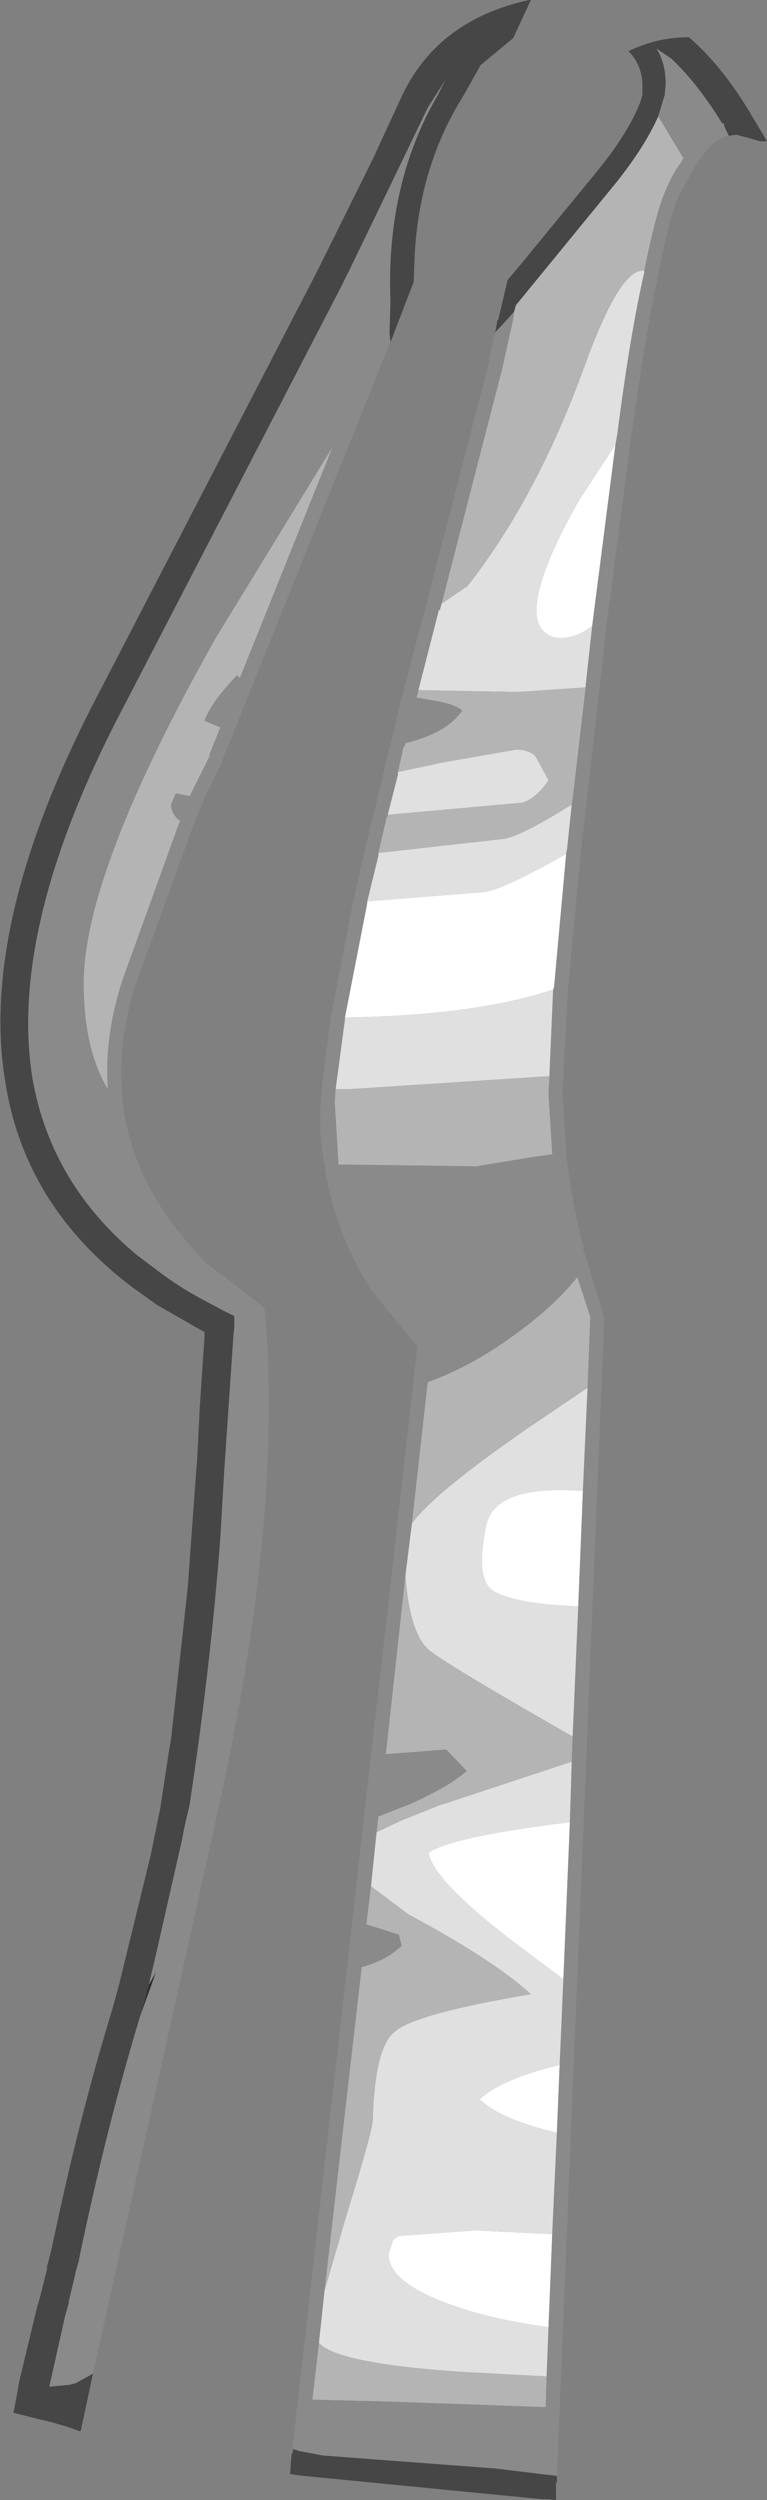 <?xml version="1.0" encoding="UTF-8" standalone="no"?>
<svg xmlns:ffdec="https://www.free-decompiler.com/flash" xmlns:xlink="http://www.w3.org/1999/xlink" ffdec:objectType="shape" height="134.4px" width="41.25px" xmlns="http://www.w3.org/2000/svg">
  <rect width="100%" height="100%" fill="#808080" stroke="none"/>
  <g transform="matrix(1.0, 0.0, 0.0, 1.0, 30.3, 135.8)">
    <path d="M-22.75 -27.45 L-22.3 -29.1 -21.9 -29.8 -22.75 -27.45" fill="#2e2e2e" fill-rule="evenodd" stroke="none"/>
    <path d="M2.8 -111.9 L1.6 -102.55 1.55 -102.15 Q0.7 -101.5 -0.15 -101.5 -0.7 -101.5 -1.05 -101.85 -1.45 -102.25 -1.45 -102.95 -1.45 -104.9 0.9 -109.0 L2.8 -111.9 M0.15 -89.9 L-0.5 -82.75 -0.55 -82.6 -1.2 -82.4 Q-5.25 -81.2 -11.75 -81.1 L-10.55 -87.25 -10.55 -87.35 -4.2 -87.85 Q-3.1 -88.05 0.15 -89.9 M1.05 -55.65 L0.8 -49.45 Q-2.3 -49.55 -3.65 -50.2 -4.8 -50.75 -4.15 -53.8 -3.7 -56.0 1.05 -55.65 M0.35 -37.85 L0.0 -29.4 -2.6 -31.35 Q-7.0 -34.7 -7.25 -36.2 -6.2 -36.95 -1.15 -37.65 L0.35 -37.85 M-0.2 -24.8 L-0.35 -21.15 -0.75 -21.25 Q-3.5 -21.95 -4.5 -22.95 -3.55 -23.85 -1.15 -24.55 L-0.2 -24.8 M-0.6 -15.7 L-0.8 -10.7 Q-3.75 -11.1 -5.75 -11.8 -9.45 -13.05 -9.4 -14.65 L-9.15 -15.4 -8.85 -15.6 -4.75 -15.9 -0.6 -15.7" fill="#ffffff" fill-rule="evenodd" stroke="none"/>
    <path d="M4.35 -121.25 L4.35 -121.15 Q3.6 -117.9 2.9 -112.45 L2.8 -111.9 0.9 -109.0 Q-1.45 -104.9 -1.45 -102.95 -1.45 -102.25 -1.05 -101.85 -0.7 -101.5 -0.15 -101.5 0.7 -101.5 1.55 -102.15 L1.5 -101.7 1.2 -98.95 1.2 -98.85 -2.45 -98.6 -7.8 -98.7 -6.7 -103.0 -6.65 -103.0 -6.55 -103.35 -5.15 -104.3 Q-1.4 -109.1 1.15 -116.15 3.0 -121.25 4.25 -121.25 L4.35 -121.25 M0.45 -92.55 L0.2 -90.15 0.15 -89.9 Q-3.1 -88.05 -4.2 -87.85 L-10.55 -87.35 -9.95 -89.8 -9.95 -89.95 -3.25 -90.7 Q-2.35 -90.8 0.45 -92.55 M-0.55 -82.6 L-0.75 -78.0 -0.75 -77.95 -11.5 -77.25 -12.25 -77.25 -11.75 -81.0 -11.75 -81.1 Q-5.25 -81.2 -1.2 -82.4 L-0.55 -82.6 M-9.45 -92.0 L-8.9 -94.15 -8.9 -94.3 -6.3 -94.85 -2.55 -95.5 Q-1.85 -95.5 -1.5 -95.15 L-0.8 -93.85 Q-1.45 -92.9 -2.2 -92.65 L-9.45 -92.0 M1.3 -61.2 L1.05 -55.65 Q-3.7 -56.0 -4.15 -53.8 -4.8 -50.75 -3.65 -50.2 -2.3 -49.55 0.8 -49.45 L0.5 -42.45 Q-5.9 -46.1 -7.1 -47.0 -8.25 -47.8 -8.5 -51.1 L-8.15 -53.9 Q-6.95 -55.55 -1.95 -59.0 L1.3 -61.2 M0.45 -41.1 L0.35 -37.85 -1.15 -37.65 Q-6.2 -36.95 -7.25 -36.2 -7.0 -34.7 -2.6 -31.35 L0.0 -29.4 -0.2 -24.8 -1.15 -24.55 Q-3.55 -23.85 -4.5 -22.95 -3.5 -21.95 -0.75 -21.25 L-0.35 -21.15 -0.6 -15.7 -4.75 -15.9 -8.85 -15.6 -9.15 -15.4 -9.4 -14.65 Q-9.45 -13.05 -5.75 -11.8 -3.75 -11.1 -0.8 -10.7 L-0.9 -8.05 -5.55 -8.3 Q-12.15 -8.75 -13.15 -9.85 L-12.85 -12.65 -11.7 -16.6 Q-10.25 -21.3 -10.25 -21.85 -10.15 -25.75 -9.05 -26.6 -7.95 -27.55 -1.75 -28.6 -3.7 -30.4 -8.35 -32.9 L-10.35 -34.4 -10.05 -37.3 -8.8 -37.9 -6.55 -38.8 -6.5 -38.8 0.45 -41.1" fill="#e0e0e0" fill-rule="evenodd" stroke="none"/>
    <path d="M-2.65 -119.05 L-2.55 -119.4 2.85 -126.0 Q4.4 -127.95 5.1 -129.55 L6.45 -127.3 6.35 -127.1 Q5.85 -126.45 5.45 -125.45 4.95 -124.25 4.35 -121.25 L4.25 -121.25 Q3.0 -121.25 1.15 -116.15 -1.4 -109.1 -5.15 -104.3 L-6.55 -103.35 -3.3 -115.95 -2.7 -118.65 -2.65 -119.05 M1.2 -98.85 L0.5 -92.85 0.45 -92.55 Q-2.35 -90.8 -3.25 -90.7 L-9.95 -89.95 -9.5 -91.9 -9.45 -91.9 -9.45 -92.0 -2.2 -92.65 Q-1.45 -92.9 -0.8 -93.85 L-1.5 -95.15 Q-1.85 -95.5 -2.55 -95.5 L-6.3 -94.85 -8.9 -94.3 -8.6 -95.65 -8.55 -95.65 -8.5 -95.85 Q-6.25 -96.4 -5.45 -97.6 -5.75 -97.9 -6.75 -98.1 L-7.9 -98.3 -7.8 -98.65 -7.8 -98.7 -2.45 -98.6 1.2 -98.85 M-0.75 -77.95 L-0.8 -77.05 -0.6 -73.8 -0.6 -73.75 -1.65 -73.6 -4.7 -73.1 -12.1 -73.2 -12.1 -73.3 -12.3 -76.55 -12.25 -77.2 -12.25 -77.25 -11.5 -77.25 -0.75 -77.95 M0.5 -42.45 L0.45 -41.1 -6.5 -38.8 -6.55 -38.8 -8.8 -37.9 -10.05 -37.3 -9.95 -38.15 -8.3 -38.8 Q-6.15 -39.75 -5.2 -40.6 L-6.3 -41.75 -9.55 -41.5 -8.5 -51.1 Q-8.25 -47.8 -7.1 -47.0 -5.9 -46.1 0.5 -42.45 M-0.9 -8.05 L-0.95 -6.4 -9.5 -6.7 -13.5 -6.8 -13.15 -9.85 Q-12.15 -8.75 -5.55 -8.3 L-0.9 -8.05 M-12.85 -12.65 L-10.85 -30.05 Q-9.55 -30.4 -8.7 -31.2 L-8.85 -31.8 -10.6 -32.35 -10.35 -34.4 -8.35 -32.9 Q-3.7 -30.4 -1.75 -28.6 -7.95 -27.55 -9.05 -26.6 -10.15 -25.75 -10.25 -21.85 -10.25 -21.3 -11.7 -16.6 L-12.85 -12.65 M-8.15 -53.9 L-7.3 -61.5 Q-4.8 -62.4 -2.35 -64.25 -0.45 -65.65 0.75 -67.15 L1.45 -65.0 1.3 -61.2 -1.95 -59.0 Q-6.95 -55.55 -8.15 -53.9 M-17.4 -99.35 L-17.55 -99.5 Q-18.95 -98.05 -19.3 -97.05 L-18.45 -96.7 -19.05 -95.2 -19.0 -95.2 -20.05 -93.1 -20.05 -93.0 -20.85 -93.15 -21.1 -92.55 Q-21.1 -92.05 -20.6 -91.65 L-20.65 -91.55 -20.65 -91.6 -23.7 -83.15 Q-24.7 -80.1 -24.5 -77.25 -25.8 -79.4 -25.8 -82.95 -25.8 -88.9 -18.7 -101.5 L-12.4 -111.8 -17.4 -99.35" fill="#b4b4b4" fill-rule="evenodd" stroke="none"/>
    <path d="M5.1 -129.55 L5.45 -130.7 5.5 -131.3 Q5.5 -132.4 5.0 -133.2 L5.8 -132.65 Q7.2 -131.35 8.55 -129.15 L8.6 -129.2 8.7 -128.9 8.9 -128.5 8.8 -128.5 Q7.85 -128.2 7.0 -126.7 L6.95 -126.65 6.15 -125.15 Q5.65 -123.95 5.1 -121.0 4.4 -117.8 3.65 -112.35 L2.35 -102.45 2.25 -101.6 1.95 -98.85 1.25 -92.75 0.95 -90.1 0.25 -82.7 0.0 -78.0 0.0 -77.95 -0.05 -77.05 0.15 -73.9 0.15 -73.85 Q0.4 -71.35 1.1 -68.7 L1.05 -68.7 2.15 -65.15 2.2 -65.0 -0.35 -2.7 -3.65 -3.1 -12.95 -3.8 -14.25 -4.05 -14.55 -4.15 -14.55 -3.95 -14.6 -3.95 -7.85 -63.4 -10.45 -66.6 -10.45 -66.65 Q-12.35 -69.7 -12.85 -73.2 -13.15 -74.8 -13.05 -76.55 L-13.0 -77.3 -12.5 -81.15 -11.3 -87.4 -10.7 -90.0 -10.2 -92.1 -10.2 -92.05 -9.65 -94.35 -9.3 -95.85 -9.3 -95.8 -8.75 -98.1 -8.65 -98.45 -8.55 -98.85 -7.4 -103.2 -4.05 -116.15 -4.05 -116.1 -3.7 -117.9 -3.0 -118.65 -2.65 -119.05 -2.7 -118.65 -3.3 -115.95 -6.55 -103.35 -6.65 -103.0 -6.7 -103.0 -7.8 -98.7 -7.8 -98.65 -7.9 -98.3 -6.75 -98.1 Q-5.75 -97.9 -5.45 -97.6 -6.25 -96.4 -8.5 -95.85 L-8.55 -95.65 -8.6 -95.65 -8.9 -94.3 -8.9 -94.15 -9.45 -92.0 -9.45 -91.9 -9.5 -91.9 -9.95 -89.95 -9.95 -89.8 -10.55 -87.35 -10.55 -87.25 -11.75 -81.1 -11.75 -81.0 -12.25 -77.25 -12.25 -77.2 -12.3 -76.55 -12.1 -73.3 -12.1 -73.2 -4.7 -73.1 -1.65 -73.6 -0.6 -73.75 -0.6 -73.8 -0.8 -77.05 -0.75 -77.95 -0.75 -78.0 -0.55 -82.6 -0.5 -82.75 0.15 -89.9 0.2 -90.15 0.45 -92.55 0.5 -92.85 1.2 -98.85 1.2 -98.95 1.5 -101.7 1.55 -102.15 1.6 -102.55 2.8 -111.9 2.9 -112.45 Q3.6 -117.9 4.35 -121.15 L4.35 -121.25 Q4.95 -124.25 5.45 -125.45 5.85 -126.45 6.35 -127.1 L6.45 -127.3 5.1 -129.55 M1.05 -55.65 L1.3 -61.2 1.45 -65.0 0.75 -67.15 Q-0.45 -65.65 -2.35 -64.25 -4.8 -62.4 -7.3 -61.5 L-8.15 -53.9 -8.5 -51.1 -9.55 -41.5 -6.3 -41.75 -5.2 -40.6 Q-6.15 -39.75 -8.3 -38.8 L-9.95 -38.15 -10.05 -37.3 -10.35 -34.4 -10.6 -32.35 -8.85 -31.8 -8.7 -31.2 Q-9.55 -30.4 -10.85 -30.05 L-12.85 -12.65 -13.15 -9.85 -13.5 -6.8 -9.5 -6.7 -0.95 -6.4 -0.9 -8.05 -0.8 -10.7 -0.6 -15.7 -0.35 -21.15 -0.2 -24.8 0.0 -29.4 0.35 -37.85 0.45 -41.1 0.5 -42.45 0.8 -49.45 1.05 -55.65 M-25.3 -8.2 L-26.2 -7.7 -26.55 -7.6 -27.65 -7.5 -26.8 -11.3 -26.6 -12.0 -26.6 -12.1 -26.25 -13.55 -26.25 -13.6 -26.05 -14.3 -26.05 -14.35 -26.0 -14.6 Q-24.55 -21.5 -22.8 -27.3 L-22.75 -27.45 -21.9 -29.8 -22.3 -29.1 -22.0 -30.35 -20.5 -36.95 -20.4 -37.5 -20.1 -38.8 -19.8 -40.85 -19.7 -41.55 Q-18.85 -47.75 -18.45 -53.15 L-18.25 -56.6 -17.75 -63.95 -17.75 -64.0 -17.7 -64.45 -17.7 -64.55 -17.7 -64.65 -17.7 -65.05 -18.3 -65.35 -18.95 -65.7 -19.05 -65.75 Q-20.4 -66.45 -21.5 -67.25 L-22.9 -68.3 Q-27.55 -72.15 -28.55 -77.8 -29.9 -86.05 -23.5 -98.1 L-12.05 -120.2 -11.55 -121.2 -10.05 -124.3 -7.3 -130.0 -6.35 -131.5 -6.75 -130.7 Q-9.55 -125.9 -9.3 -119.6 L-9.35 -117.9 -9.3 -117.45 -18.35 -94.9 -18.35 -94.85 -19.35 -92.8 -19.95 -91.3 -23.0 -82.9 Q-24.05 -79.6 -23.7 -76.6 -23.2 -71.9 -19.15 -67.85 L-19.2 -67.9 -16.2 -65.6 -16.1 -65.45 -16.05 -65.3 Q-15.1 -54.4 -18.45 -39.05 L-25.3 -8.2 M-17.4 -99.35 L-12.4 -111.8 -18.7 -101.5 Q-25.8 -88.9 -25.8 -82.95 -25.8 -79.4 -24.5 -77.25 -24.7 -80.1 -23.7 -83.15 L-20.65 -91.6 -20.65 -91.55 -20.6 -91.65 Q-21.1 -92.05 -21.1 -92.55 L-20.85 -93.15 -20.05 -93.0 -20.05 -93.1 -19.0 -95.2 -19.05 -95.2 -18.45 -96.7 -19.3 -97.05 Q-18.95 -98.05 -17.55 -99.5 L-17.4 -99.35" fill="#8a8a8a" fill-rule="evenodd" stroke="none"/>
    <path d="M8.9 -128.5 L8.7 -128.9 8.6 -129.2 8.55 -129.15 Q7.2 -131.35 5.8 -132.65 L5.0 -133.2 Q5.5 -132.4 5.5 -131.3 L5.45 -130.7 5.1 -129.55 Q4.4 -127.95 2.85 -126.0 L-2.55 -119.4 -2.65 -119.05 -3.0 -118.65 -3.7 -117.9 -3.65 -118.0 -3.55 -118.6 -3.5 -118.6 -3.45 -118.85 -3.0 -120.75 -2.45 -121.4 -2.2 -121.7 1.9 -126.7 Q3.55 -128.75 4.15 -130.35 L4.25 -130.7 4.25 -131.3 Q4.2 -132.35 3.5 -133.05 5.05 -133.8 6.75 -133.8 8.6 -132.2 10.15 -129.55 L10.75 -128.55 10.95 -128.2 10.9 -128.2 10.6 -128.2 9.35 -128.55 9.25 -128.55 8.9 -128.5 M-25.3 -8.2 L-25.95 -5.15 -26.0 -5.1 -26.7 -5.35 -27.75 -5.65 -28.0 -5.7 -29.6 -6.1 -29.55 -6.2 -29.25 -7.85 -28.3 -11.8 -28.15 -12.3 -27.75 -13.9 -27.8 -13.85 -27.6 -14.6 -27.4 -15.5 Q-26.0 -22.1 -24.3 -27.65 L-23.9 -29.1 -22.2 -36.05 -21.65 -38.75 -21.65 -38.8 -21.2 -41.75 -21.1 -42.3 -20.2 -50.5 -19.75 -56.7 -19.7 -57.3 -19.55 -60.25 -19.3 -63.95 -19.3 -64.2 -19.5 -64.3 -21.85 -65.65 -23.25 -66.65 Q-28.95 -71.0 -30.0 -77.55 -31.5 -86.25 -24.85 -98.8 L-13.25 -121.2 -10.25 -127.25 -8.75 -130.5 Q-6.85 -134.7 -1.85 -135.8 L-1.75 -135.8 -2.7 -133.75 -4.45 -132.3 -5.35 -130.7 Q-7.75 -126.9 -8.0 -122.05 L-8.05 -120.65 -9.3 -117.4 -9.3 -117.45 -9.35 -117.9 -9.3 -119.6 Q-9.55 -125.9 -6.75 -130.7 L-6.35 -131.5 -7.3 -130.0 -10.05 -124.3 -11.55 -121.2 -12.05 -120.2 -23.5 -98.1 Q-29.9 -86.05 -28.55 -77.8 -27.55 -72.15 -22.9 -68.3 L-21.5 -67.25 Q-20.4 -66.45 -19.05 -65.75 L-18.95 -65.7 -18.3 -65.35 -17.7 -65.05 -17.7 -64.65 -17.7 -64.55 -17.7 -64.45 -17.75 -64.0 -17.75 -63.95 -18.25 -56.6 -18.45 -53.15 Q-18.85 -47.75 -19.7 -41.55 L-19.8 -40.85 -20.1 -38.8 -20.4 -37.5 -20.5 -36.95 -22.0 -30.35 -22.3 -29.1 -22.75 -27.45 -22.8 -27.3 Q-24.55 -21.5 -26.0 -14.6 L-26.05 -14.35 -26.05 -14.3 -26.25 -13.6 -26.25 -13.55 -26.6 -12.1 -26.6 -12.0 -26.8 -11.3 -27.65 -7.5 -26.55 -7.6 -26.2 -7.7 -25.3 -8.2 M-14.6 -3.95 L-14.55 -3.95 -14.55 -4.15 -14.25 -4.05 -12.95 -3.8 -3.65 -3.1 -0.35 -2.7 -0.35 -2.35 -0.4 -2.35 -0.4 -1.4 -0.8 -1.45 -1.15 -1.45 -13.95 -2.7 -14.35 -2.75 -14.7 -2.8 -14.65 -3.5 -14.65 -3.55 -14.6 -3.95" fill="#464646" fill-rule="evenodd" stroke="none"/>
  </g>
</svg>
